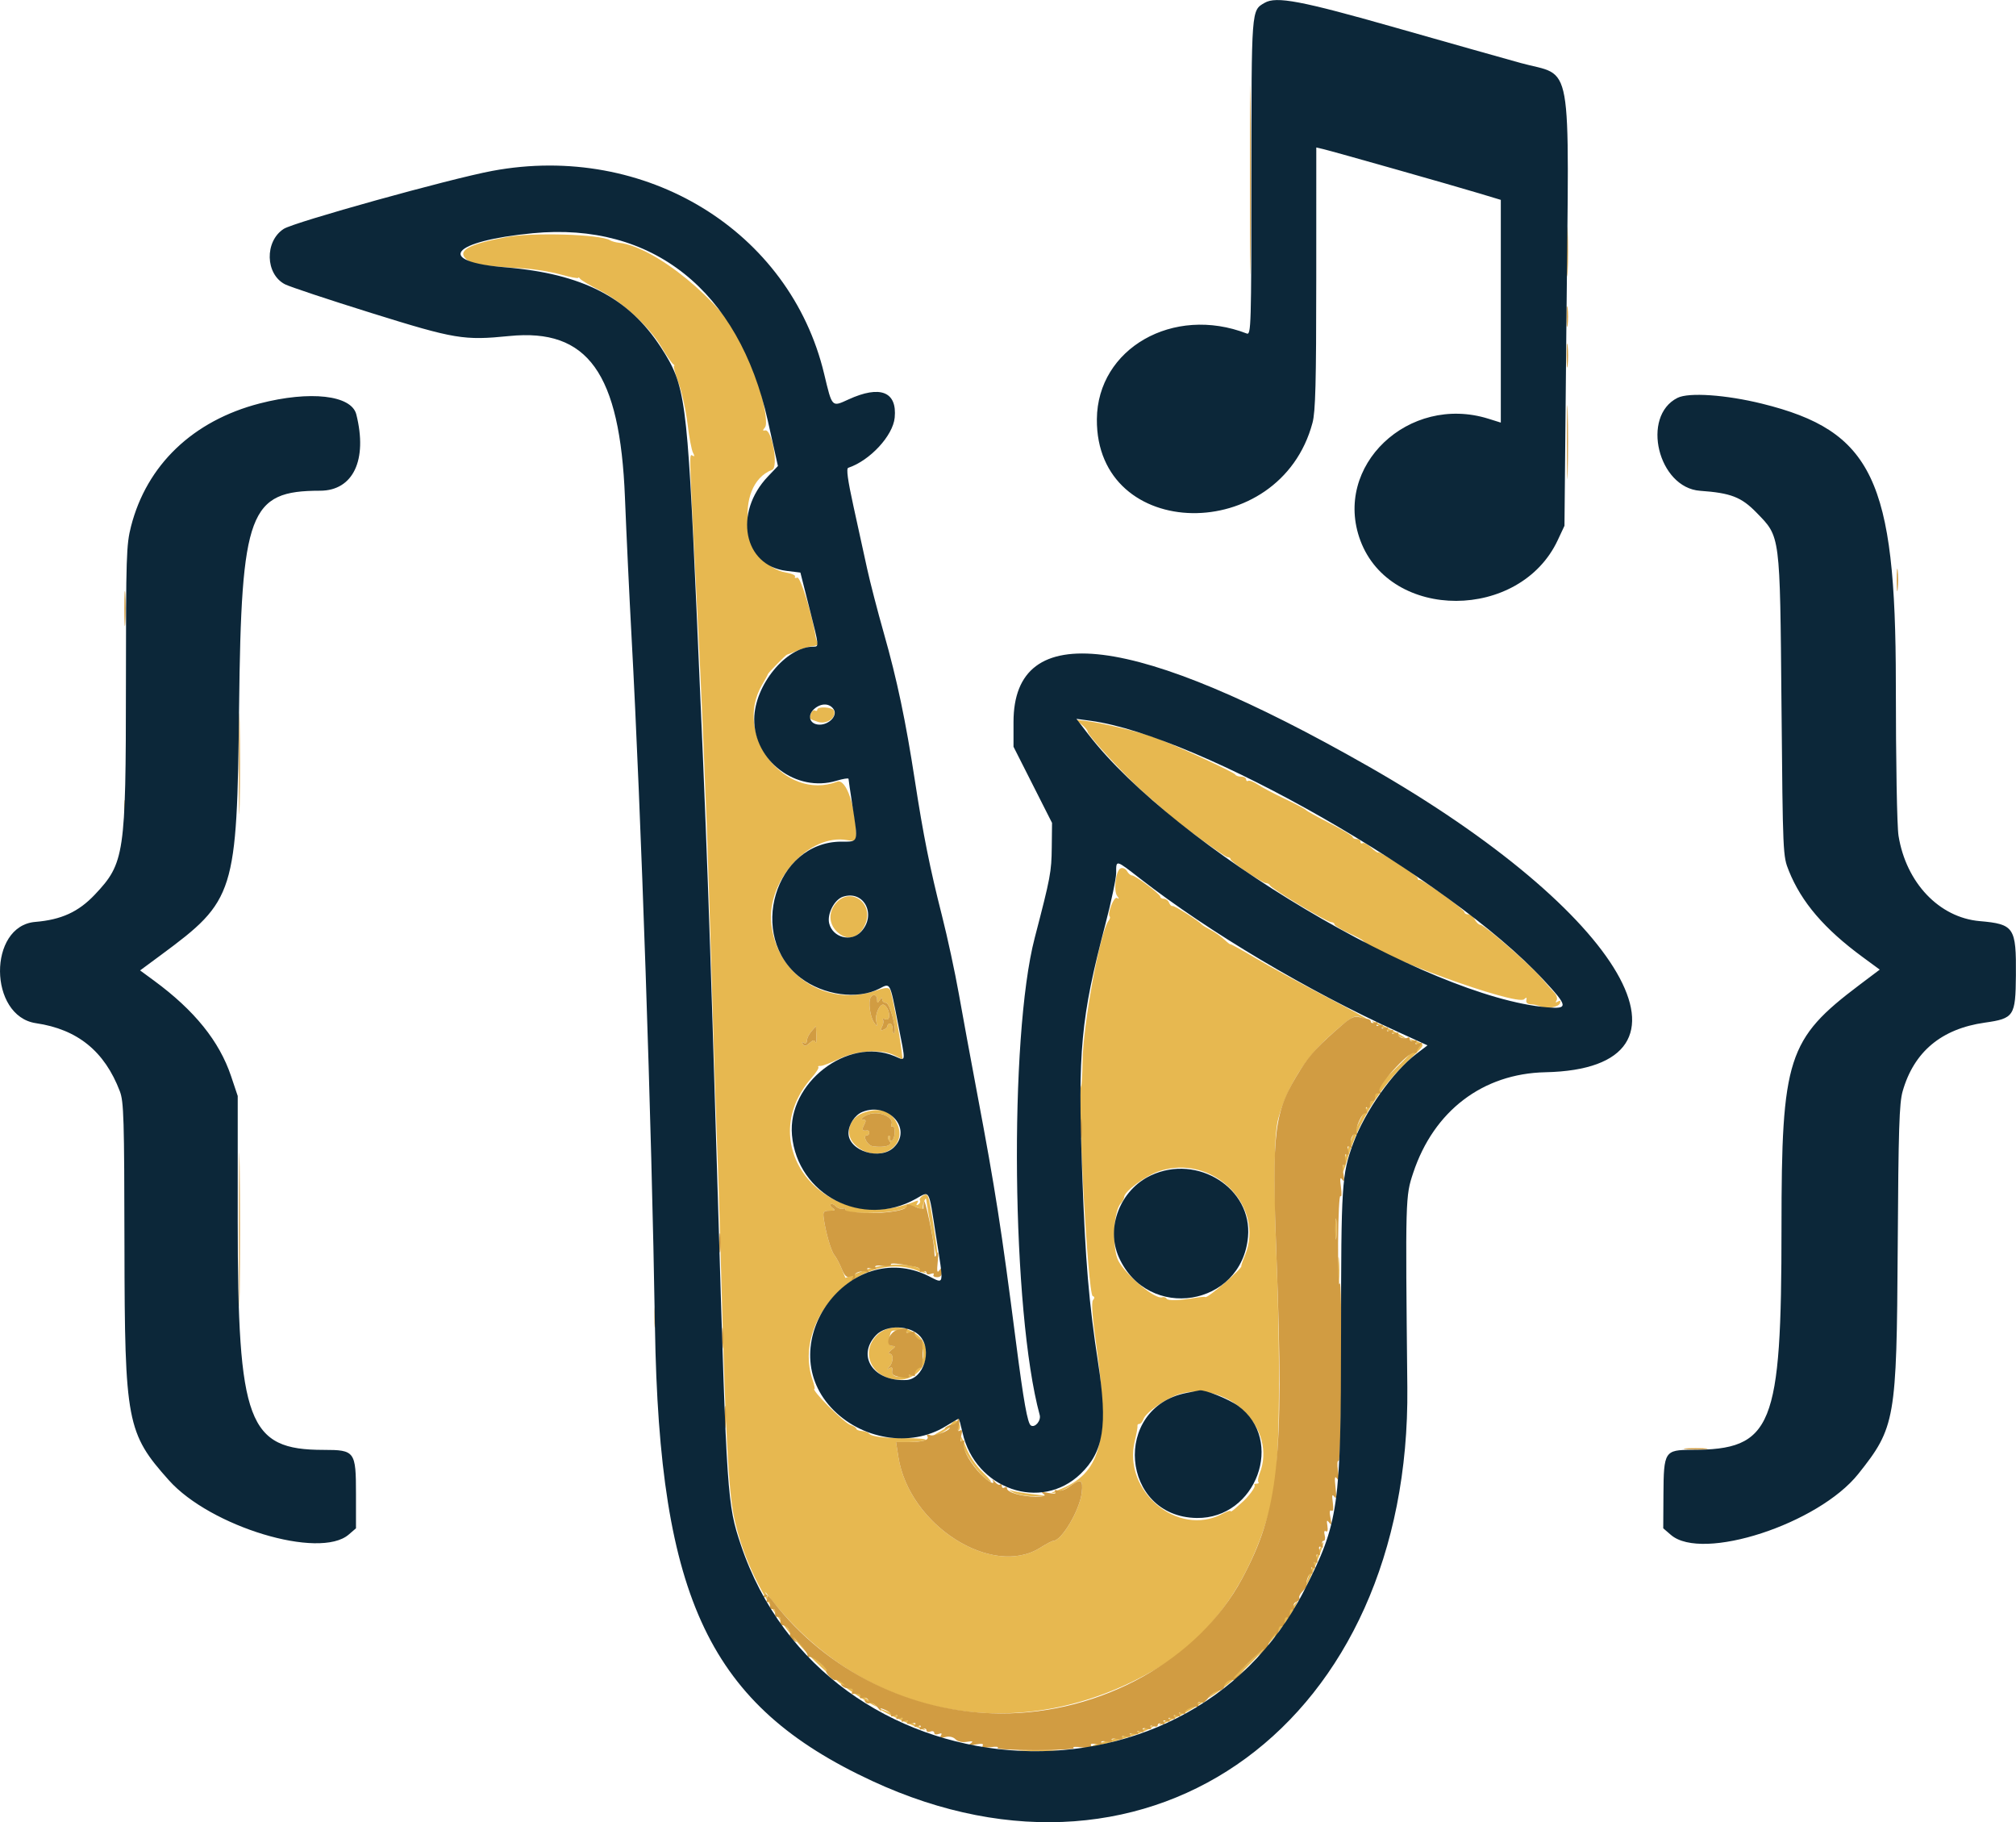 <svg xmlns="http://www.w3.org/2000/svg" version="1.1" viewBox="129.53 150.23 775.7 701.03"><path d="M 324.360 241.449 C 309.727 244.161, 305.213 246.715, 309.096 250.083 C 311.148 251.863, 315.848 252.595, 331 253.492 C 335.125 253.736, 341.538 254.790, 345.250 255.834 C 348.962 256.877, 352.007 257.454, 352.015 257.116 C 352.024 256.777, 352.361 256.950, 352.765 257.500 C 353.169 258.050, 356.597 260.075, 360.382 262 C 368.976 266.371, 379.417 275.947, 383.975 283.637 C 385.886 286.862, 387.911 289.831, 388.475 290.235 C 389.039 290.639, 389.218 290.976, 388.874 290.985 C 388.530 290.993, 389.309 293.922, 390.605 297.493 C 391.901 301.064, 393.460 308.151, 394.068 313.243 C 394.677 318.334, 395.619 323.335, 396.161 324.355 C 396.848 325.645, 396.821 326.007, 396.074 325.546 C 394.685 324.687, 394.662 323.589, 396.991 369 C 398.963 407.455, 399.439 417.590, 400.464 443 C 400.764 450.425, 401.228 461.900, 401.496 468.500 C 401.764 475.100, 402.651 502.775, 403.467 530 C 404.282 557.225, 405.192 584.900, 405.488 591.500 C 405.785 598.100, 406.477 620.150, 407.026 640.500 C 408.648 700.613, 409.850 723.543, 411.904 733.550 C 417.757 762.063, 438.065 790.192, 463.500 805.016 C 469.302 808.397, 467.292 806.604, 459.214 801.193 C 445.687 792.130, 430.647 776.324, 425.406 765.662 L 423.852 762.500 426.652 766 C 463.430 811.969, 522.780 822.512, 574.424 792.249 C 596.296 779.432, 611.653 757.021, 619.133 727 C 621.781 716.371, 622.408 679.572, 620.708 634.493 C 619.546 603.694, 619.767 586.339, 621.393 580.500 C 624.819 568.199, 631.843 556.981, 641.429 548.500 C 650.034 540.888, 650.683 540.534, 653.609 541.868 C 654.924 542.467, 656 542.779, 656 542.561 C 656 542.343, 648.462 538.229, 639.250 533.420 C 630.038 528.611, 618.112 522.074, 612.750 518.893 C 607.388 515.713, 603 513.289, 603 513.507 C 603 513.726, 601.914 512.898, 600.586 511.667 C 599.258 510.437, 596.896 508.771, 595.336 507.967 C 593.776 507.162, 592.275 506.248, 592 505.936 C 590.695 504.454, 581.408 498.555, 580.722 498.772 C 580.294 498.908, 579.684 498.339, 579.365 497.509 C 579.047 496.679, 578.159 496, 577.393 496 C 576.627 496, 576 495.646, 576 495.213 C 576 494.223, 566.393 487, 565.076 487 C 564.539 487, 563.683 486.255, 563.173 485.346 C 562.652 484.415, 561.587 483.945, 560.736 484.271 C 558.861 484.991, 557.874 492.920, 559.407 494.942 C 560.223 496.019, 560.197 496.202, 559.304 495.666 C 558.133 494.964, 555.478 501.812, 556.518 502.852 C 556.774 503.107, 556.583 503.807, 556.094 504.408 C 552.864 508.375, 546.186 544.605, 546.056 558.862 C 546.014 563.461, 545.772 567.560, 545.517 567.972 C 543.869 570.639, 548.144 648.215, 549.973 648.824 C 550.727 649.076, 550.761 649.584, 550.077 650.407 C 549.393 651.232, 549.859 657.189, 551.536 669.050 C 556.545 704.479, 553.050 717.325, 536.741 723.426 C 533.751 724.544, 533.385 724.849, 535.500 724.459 C 537.150 724.155, 539.719 723.027, 541.210 721.953 C 545.432 718.909, 546.328 719.400, 545.759 724.446 C 545.002 731.160, 538.004 743, 534.793 743 C 534.335 743, 532.087 744.182, 529.798 745.627 C 511.243 757.341, 479.310 736.929, 475.201 710.728 L 474.303 705 479.401 704.985 C 482.206 704.976, 485.021 704.639, 485.658 704.235 C 486.294 703.831, 483.144 703.500, 478.658 703.500 C 469.623 703.500, 464.804 702.912, 463.910 701.700 C 463.586 701.260, 462.348 700.827, 461.160 700.737 C 459.972 700.648, 459 700.250, 459 699.855 C 459 699.459, 458.023 698.825, 456.830 698.446 C 454.242 697.625, 441.185 684.500, 442.956 684.500 C 443.156 684.500, 442.751 682.775, 442.055 680.667 C 434.448 657.616, 460.558 630.657, 482.435 638.975 C 486.351 640.464, 486.943 640.160, 483.627 638.364 C 478.966 635.839, 468.634 636.260, 461.158 639.280 L 454.830 641.836 453.315 638.168 C 452.482 636.151, 451.234 633.825, 450.541 633 C 449.293 631.513, 447.152 624.044, 446.456 618.750 C 446.140 616.342, 446.431 615.998, 448.798 615.985 C 450.855 615.973, 451.149 615.747, 450.029 615.039 C 449.220 614.527, 448.829 613.838, 449.160 613.507 C 449.491 613.176, 450.382 613.525, 451.140 614.283 C 451.898 615.041, 453.139 615.454, 453.898 615.201 C 454.657 614.948, 455.035 615.136, 454.737 615.620 C 453.692 617.320, 471.192 617.251, 476.245 615.535 C 479.938 614.281, 481.461 614.176, 483.116 615.062 C 484.285 615.688, 485.018 615.817, 484.746 615.350 C 484.473 614.882, 484.612 613.600, 485.055 612.500 C 485.598 611.151, 485.897 610.988, 485.974 612 C 486.038 612.825, 487.186 619.575, 488.527 627 C 491.146 641.509, 491.018 636.105, 488.344 619.290 C 486.837 609.812, 486.585 609.152, 484.832 610.090 C 483.794 610.646, 483.189 611.497, 483.488 611.981 C 483.788 612.465, 483.506 613.187, 482.862 613.585 C 482.088 614.063, 481.960 613.873, 482.485 613.025 C 483.023 612.155, 482.831 611.924, 481.889 612.311 C 447.920 626.250, 418.523 591.392, 441.846 564.829 C 443.556 562.881, 444.710 561.043, 444.411 560.744 C 444.111 560.445, 444.459 560.245, 445.183 560.300 C 445.908 560.355, 449.089 559.151, 452.253 557.625 C 459.087 554.329, 468.681 553.697, 473.717 556.209 L 476.824 557.759 476.450 554.629 C 475.611 547.616, 472.675 532.092, 471.972 530.955 C 471.392 530.016, 470.123 530.111, 466.432 531.369 C 447.587 537.789, 428.340 525.382, 426.287 505.491 C 424.560 488.763, 441.054 470.724, 455.584 473.450 C 457.463 473.802, 459 473.699, 459 473.221 C 459 461.004, 455.205 449.591, 451.598 450.963 C 431.460 458.619, 411.496 432.773, 422.778 413.652 C 424 411.580, 425 409.731, 425 409.543 C 425 409.183, 431.953 402.097, 432.300 402.103 C 432.410 402.105, 434.185 401.403, 436.243 400.543 C 438.302 399.683, 441.082 398.888, 442.421 398.777 C 443.821 398.661, 444.579 398.134, 444.206 397.538 C 443.849 396.967, 443.470 395.934, 443.366 395.243 C 442.077 386.751, 437.501 371.977, 436.302 372.438 C 435.529 372.734, 435.146 372.572, 435.452 372.077 C 435.758 371.582, 434.217 370.875, 432.028 370.505 C 415.607 367.730, 411.385 336.854, 426.622 330.967 C 429.166 329.984, 426.551 315.183, 423.944 315.806 C 422.938 316.047, 422.920 315.802, 423.859 314.669 C 425.769 312.368, 420.879 293.309, 415.738 283.015 C 407.325 266.172, 381.611 245.102, 367.652 243.613 C 366.422 243.482, 364.893 243.052, 364.255 242.658 C 360.523 240.351, 334.530 239.563, 324.360 241.449 M 444 423.241 C 444 423.723, 443.597 423.869, 443.105 423.565 C 442.612 423.260, 441.937 423.721, 441.605 424.588 C 440.756 426.800, 440.672 426.690, 444.137 427.898 C 447.509 429.073, 451.460 426.363, 450.400 423.601 C 449.866 422.208, 444 421.878, 444 423.241 M 545.750 428.971 C 546.987 429.988, 548.004 431.198, 548.008 431.660 C 548.022 433.135, 563.265 449.613, 570 455.434 C 573.575 458.523, 577.400 461.885, 578.500 462.903 C 582.575 466.676, 600.793 480, 601.877 480 C 602.495 480, 603.002 480.337, 603.005 480.750 C 603.011 481.716, 615.321 490, 616.750 490 C 617.346 490, 617.983 490.376, 618.167 490.837 C 618.650 492.049, 640.177 505, 641.709 505 C 642.419 505, 643 505.373, 643 505.829 C 643 506.285, 645.362 507.743, 648.250 509.069 C 651.138 510.394, 653.725 511.770, 654 512.126 C 658.045 517.361, 713.188 537.382, 715.989 534.633 C 716.852 533.785, 717.062 533.878, 716.821 535 C 716.623 535.927, 717.264 536.524, 718.500 536.562 C 719.600 536.596, 721.249 536.967, 722.166 537.386 C 724.599 538.501, 729.273 537.721, 729.803 536.111 C 730.107 535.186, 729.831 534.987, 728.975 535.515 C 728.107 536.052, 727.936 535.912, 728.447 535.085 C 728.868 534.405, 728.511 533.115, 727.644 532.181 C 726.786 531.256, 724.413 528.559, 722.369 526.188 C 717.903 521.002, 700.636 506, 699.135 506 C 698.550 506, 697.589 505.100, 697 504 C 696.411 502.900, 695.270 502, 694.465 502 C 693.659 502, 693 501.622, 693 501.161 C 693 500.082, 676.818 488.418, 675.781 488.750 C 675.352 488.887, 675 488.582, 675 488.071 C 675 487.116, 660.347 477.593, 659.773 478.175 C 659.597 478.354, 658.383 477.503, 657.075 476.285 C 655.767 475.066, 654.315 474.305, 653.849 474.594 C 653.382 474.882, 653 474.641, 653 474.059 C 653 473.477, 652.325 473, 651.500 473 C 650.675 473, 650 472.652, 650 472.228 C 650 471.803, 646.063 469.440, 641.251 466.978 C 636.439 464.515, 632.269 462.193, 631.984 461.817 C 631.698 461.442, 628.098 459.541, 623.982 457.594 C 619.867 455.647, 615.178 453.167, 613.562 452.084 C 611.947 451, 610.259 450.340, 609.812 450.616 C 609.366 450.892, 609 450.641, 609 450.059 C 609 449.477, 608.138 449, 607.083 449 C 606.029 449, 605.017 448.642, 604.833 448.206 C 604.484 447.374, 583.125 437.498, 574.500 434.180 C 568.964 432.050, 553.718 428.333, 547.500 427.596 L 543.500 427.122 545.750 428.971 M 451.250 497.603 C 448.264 501.010, 448.346 505.437, 451.455 508.545 C 455.393 512.484, 460.140 511.275, 462.467 505.741 C 465.843 497.711, 456.865 491.197, 451.250 497.603 M 464.538 533.938 C 463.537 535.558, 464.310 541.413, 465.800 543.500 C 467.192 545.449, 467.215 545.442, 466.696 543.206 C 466.047 540.408, 468.204 535.890, 469.737 536.837 C 471.909 538.180, 472.467 543.111, 470.361 542.352 C 469.338 541.983, 468.822 542.037, 469.215 542.472 C 469.608 542.907, 469.485 544.094, 468.942 545.109 C 468.154 546.581, 468.263 546.836, 469.477 546.371 C 470.315 546.049, 471 545.384, 471 544.893 C 471 544.402, 471.450 544, 472 544 C 472.550 544, 473 544.975, 473 546.167 C 473 547.358, 473.264 548.069, 473.587 547.746 C 474.747 546.586, 471.901 536, 470.429 536 C 469.643 536, 468.993 535.438, 468.985 534.750 C 468.974 533.917, 468.646 534, 468 535 C 467.172 536.282, 467.028 536.246, 467.015 534.750 C 466.999 532.880, 465.497 532.387, 464.538 533.938 M 663 546.500 C 666.575 548.372, 669.950 549.903, 670.500 549.903 C 671.050 549.903, 668.575 548.372, 665 546.500 C 661.425 544.628, 658.050 543.097, 657.500 543.097 C 656.950 543.097, 659.425 544.628, 663 546.500 M 441.722 547.011 C 440.775 548.118, 440 549.719, 440 550.570 C 440 551.486, 439.528 551.826, 438.845 551.405 C 438.108 550.949, 437.963 551.132, 438.445 551.911 C 439.015 552.833, 439.636 552.734, 440.996 551.504 C 442.404 550.229, 442.901 550.161, 443.294 551.189 C 443.570 551.910, 443.729 550.813, 443.648 548.750 C 443.566 546.688, 443.488 545.001, 443.472 545 C 443.457 545, 442.669 545.905, 441.722 547.011 M 673.627 551.165 C 675.620 552.131, 675.215 552.725, 667.199 560.598 C 662.493 565.219, 658.943 569, 659.309 569 C 659.676 569, 658.488 571.362, 656.670 574.250 C 651.185 582.960, 645.864 596.358, 646.071 600.932 C 646.110 601.794, 646.917 599.797, 647.864 596.492 C 651.966 582.174, 660.275 568.650, 671.315 558.322 C 677.791 552.264, 677.808 552.234, 675.362 551.119 C 672.291 549.720, 670.729 549.762, 673.627 551.165 M 462.524 578.060 C 456.303 579.916, 454.198 586.289, 458.414 590.505 C 466.267 598.358, 479.218 591.971, 474.691 582.477 C 472.358 577.586, 468.638 576.235, 462.524 578.060 M 464.500 578.725 C 462.056 579.298, 460.063 581, 461.835 581 C 462.760 581, 462.802 581.502, 462 583 C 461.011 584.849, 461.347 585.419, 463.250 585.118 C 463.663 585.053, 464 585.450, 464 586 C 464 586.550, 463.592 587, 463.094 587 C 461.205 587, 463.303 590.902, 465.352 591.201 C 469.755 591.845, 473.151 590.886, 471.883 589.359 C 471.240 588.585, 471.004 587.663, 471.357 587.309 C 471.711 586.956, 472 587.192, 472 587.833 C 472 590.514, 473.703 588.744, 473.781 585.982 C 473.829 584.322, 473.452 583.220, 472.945 583.534 C 472.438 583.847, 472.263 583.478, 472.557 582.712 C 473.511 580.227, 468.553 577.773, 464.500 578.725 M 575.317 600.856 C 570.097 602.660, 562.242 608.491, 562.085 610.679 C 562.038 611.327, 561.438 612.462, 560.750 613.202 C 557.915 616.253, 557.357 630.598, 559.888 635.337 C 562.853 640.887, 574.050 650.210, 576.658 649.299 C 577.295 649.076, 578.072 649.307, 578.384 649.812 C 578.936 650.706, 583.177 650.575, 589.742 649.462 C 591.525 649.160, 593.118 649.045, 593.282 649.206 C 594.009 649.921, 607.791 638.052, 607.173 637.245 C 607.065 637.105, 607.657 635.363, 608.489 633.373 C 616.571 614.030, 595.882 593.750, 575.317 600.856 M 643.320 623 C 643.320 626.575, 643.502 628.038, 643.723 626.250 C 643.945 624.462, 643.945 621.538, 643.723 619.750 C 643.502 617.962, 643.320 619.425, 643.320 623 M 644.349 639 C 644.349 643.675, 644.522 645.587, 644.732 643.250 C 644.943 640.913, 644.943 637.087, 644.732 634.750 C 644.522 632.413, 644.349 634.325, 644.349 639 M 466.923 663.923 C 460.110 670.736, 465.334 681, 475.615 681 C 481.143 681, 486 676.278, 486 670.903 C 486 662.162, 473.323 657.523, 466.923 663.923 M 471.803 664.886 C 471.458 667.240, 471.731 668.008, 472.923 668.032 C 474.201 668.058, 474.132 668.342, 472.559 669.532 C 471.491 670.339, 471.154 671, 471.809 671 C 473.376 671, 473.338 674.236, 471.750 675.947 C 470.745 677.030, 470.758 677.147, 471.817 676.546 C 472.733 676.026, 473.037 676.362, 472.817 677.650 C 472.299 680.676, 478.094 680.684, 481.608 677.661 C 487.652 672.462, 484.509 663.414, 476.277 662.310 C 472.402 661.791, 472.244 661.881, 471.803 664.886 M 645.419 691 C 645.419 701.725, 645.566 706.112, 645.746 700.750 C 645.925 695.388, 645.925 686.612, 645.746 681.250 C 645.566 675.888, 645.419 680.275, 645.419 691 M 583.824 686.394 C 578.708 687.772, 570.397 693.474, 569.457 696.250 C 569.132 697.212, 568.446 698, 567.933 698 C 567.420 698, 567.092 698.337, 567.204 698.750 C 567.316 699.163, 566.853 701.750, 566.175 704.500 C 561.406 723.840, 582.641 741.648, 599.750 732.657 C 601.538 731.717, 603 731.217, 603 731.546 C 603 731.874, 603.659 731.548, 604.465 730.821 C 605.271 730.095, 606.509 729.002, 607.215 728.393 C 609.909 726.073, 612.814 722.147, 612.252 721.586 C 611.930 721.264, 612.267 721, 613 721 C 613.733 721, 614.062 720.729, 613.731 720.397 C 613.399 720.066, 613.602 718.603, 614.183 717.147 C 621.015 700, 602.595 681.340, 583.824 686.394 M 495.996 697.505 C 495.252 698.402, 493.036 699.985, 491.071 701.024 C 489.107 702.062, 488 702.931, 488.610 702.956 C 489.221 702.980, 491.379 701.875, 493.405 700.500 C 497.788 697.526, 497.977 697.495, 498.079 699.750 C 498.123 700.731, 498.374 700.967, 498.650 700.288 C 499.638 697.853, 497.536 695.649, 495.996 697.505 M 499.074 703 C 498.989 707.230, 505.957 717.843, 510.358 720.185 C 511.536 720.813, 510.422 719.302, 507.881 716.828 C 504.990 714.012, 502.485 710.305, 501.184 706.915 C 500.040 703.937, 499.091 702.175, 499.074 703 M 519.500 724.440 C 521.150 725.248, 524.750 725.869, 527.500 725.818 L 532.500 725.726 526.500 724.987 C 523.200 724.580, 519.600 723.959, 518.500 723.608 C 517.400 723.257, 517.850 723.631, 519.500 724.440 M 634.745 752.195 C 632.732 757.211, 631.487 760.907, 631.979 760.408 C 633.129 759.242, 639.262 743.929, 638.775 743.441 C 638.572 743.239, 636.759 747.178, 634.745 752.195 M 623.245 773.750 C 617.087 782.885, 612.033 788.402, 602.493 796.399 C 593.350 804.065, 592.446 805.055, 598.377 800.909 C 608.240 794.014, 622.895 777.902, 627.629 768.750 C 630.001 764.163, 628.730 765.614, 623.245 773.750 M 583.500 809.072 C 573.206 814.659, 572.707 815.699, 582.775 810.582 C 588.680 807.580, 594.430 803.949, 593 804.125 C 592.725 804.159, 588.450 806.385, 583.500 809.072 M 468 807.649 C 468 808.316, 485.075 816.259, 485.530 815.804 C 485.732 815.601, 481.871 813.575, 476.949 811.301 C 472.027 809.028, 468 807.384, 468 807.649 M 569 815.614 C 567.075 816.459, 561.675 818.209, 557 819.502 C 552.325 820.795, 549.184 821.886, 550.020 821.927 C 552.327 822.038, 564.919 818.389, 570 816.136 C 572.475 815.039, 574.050 814.127, 573.500 814.110 C 572.950 814.092, 570.925 814.770, 569 815.614 M 522.750 823.740 C 526.188 823.936, 531.813 823.936, 535.250 823.740 C 538.688 823.545, 535.875 823.385, 529 823.385 C 522.125 823.385, 519.313 823.545, 522.750 823.740" stroke="none" fill="#e7b850" fill-rule="evenodd" data-index="0"/><path d="M 610.469 219.500 C 610.469 251.950, 610.595 265.080, 610.750 248.678 C 610.904 232.277, 610.904 205.727, 610.749 189.678 C 610.595 173.630, 610.469 187.050, 610.469 219.500 M 732.402 247 C 732.402 255.525, 732.556 259.012, 732.743 254.750 C 732.931 250.488, 732.931 243.512, 732.743 239.250 C 732.556 234.988, 732.402 238.475, 732.402 247 M 732.320 272 C 732.320 275.575, 732.502 277.038, 732.723 275.250 C 732.945 273.462, 732.945 270.538, 732.723 268.750 C 732.502 266.962, 732.320 268.425, 732.320 272 M 732.336 287 C 732.336 291.125, 732.513 292.813, 732.728 290.750 C 732.944 288.688, 732.944 285.313, 732.728 283.250 C 732.513 281.188, 732.336 282.875, 732.336 287 M 732.429 320.500 C 732.429 333.150, 732.573 338.187, 732.747 331.694 C 732.922 325.200, 732.921 314.850, 732.746 308.694 C 732.571 302.537, 732.428 307.850, 732.429 320.500 M 859.328 373.500 C 859.333 377.350, 859.513 378.802, 859.730 376.728 C 859.946 374.653, 859.943 371.503, 859.722 369.728 C 859.501 367.952, 859.324 369.650, 859.328 373.500 M 177.374 384.500 C 177.376 390.550, 177.541 392.896, 177.740 389.713 C 177.939 386.531, 177.937 381.581, 177.736 378.713 C 177.535 375.846, 177.372 378.450, 177.374 384.500 M 221.445 444 C 221.445 461.325, 221.582 468.413, 221.748 459.750 C 221.915 451.087, 221.915 436.913, 221.748 428.250 C 221.582 419.587, 221.445 426.675, 221.445 444 M 177.320 462 C 177.320 465.575, 177.502 467.038, 177.723 465.250 C 177.945 463.462, 177.945 460.538, 177.723 458.750 C 177.502 456.962, 177.320 458.425, 177.320 462 M 464.538 533.938 C 463.537 535.558, 464.310 541.413, 465.800 543.500 C 467.192 545.449, 467.215 545.442, 466.696 543.206 C 466.047 540.408, 468.204 535.890, 469.737 536.837 C 471.909 538.180, 472.467 543.111, 470.361 542.352 C 469.338 541.983, 468.822 542.037, 469.215 542.472 C 469.608 542.907, 469.485 544.094, 468.942 545.109 C 468.154 546.581, 468.263 546.836, 469.477 546.371 C 470.315 546.049, 471 545.384, 471 544.893 C 471 544.402, 471.450 544, 472 544 C 472.550 544, 473 544.975, 473 546.167 C 473 547.358, 473.264 548.069, 473.587 547.746 C 474.747 546.586, 471.901 536, 470.429 536 C 469.643 536, 468.993 535.438, 468.985 534.750 C 468.974 533.917, 468.646 534, 468 535 C 467.172 536.282, 467.028 536.246, 467.015 534.750 C 466.999 532.880, 465.497 532.387, 464.538 533.938 M 646.380 544.167 C 637.092 552.150, 633.700 555.759, 630.038 561.558 C 619.636 578.028, 618.819 584.412, 620.708 634.493 C 623.622 711.759, 621.497 731.453, 607.430 757.583 C 590.623 788.800, 553.339 809.590, 514.500 809.403 C 480.281 809.238, 447.648 793.126, 426.858 766.132 C 424.991 763.707, 424.044 763.120, 423.478 764.036 C 422.928 764.925, 423.090 765.062, 424.015 764.490 C 424.985 763.891, 425.164 764.132, 424.681 765.388 C 424.268 766.466, 424.415 766.862, 425.078 766.452 C 425.705 766.064, 426.005 766.551, 425.817 767.650 C 425.628 768.751, 426.025 769.392, 426.797 769.234 C 427.550 769.080, 427.970 769.710, 427.797 770.734 C 427.625 771.758, 428.045 772.388, 428.797 772.234 C 429.546 772.081, 429.969 772.706, 429.797 773.712 C 429.634 774.671, 430.079 775.465, 430.786 775.478 C 432.231 775.503, 434.096 778.036, 433.445 779.089 C 433.212 779.465, 433.805 780.387, 434.761 781.137 C 436.358 782.389, 436.386 782.337, 435.104 780.500 C 434.337 779.400, 435.305 780.300, 437.256 782.500 C 439.207 784.700, 440.553 786.907, 440.247 787.405 C 439.941 787.902, 440.157 788.021, 440.727 787.669 C 441.296 787.317, 443.278 788.365, 445.131 789.999 C 446.984 791.632, 448.093 792.975, 447.595 792.984 C 447.097 792.993, 447.495 793.889, 448.479 794.976 C 449.462 796.063, 450.591 796.753, 450.986 796.508 C 451.382 796.264, 452.559 796.758, 453.603 797.606 C 454.646 798.454, 454.825 798.818, 454 798.414 C 453.118 797.982, 452.843 798.055, 453.333 798.590 C 453.792 799.090, 454.579 799.556, 455.083 799.625 C 455.588 799.694, 456.477 799.806, 457.059 799.875 C 457.641 799.944, 457.833 800.461, 457.485 801.025 C 457.136 801.588, 457.222 801.985, 457.676 801.906 C 459.692 801.556, 461.067 802.082, 460.507 802.989 C 460.166 803.541, 460.537 803.731, 461.347 803.420 C 462.145 803.114, 463.138 803.414, 463.553 804.086 C 464.068 804.920, 463.892 805.051, 463 804.500 C 462.127 803.961, 461.932 804.081, 462.415 804.862 C 462.813 805.506, 463.619 805.736, 464.206 805.372 C 464.794 805.009, 466.152 805.790, 467.224 807.106 C 468.296 808.423, 468.881 808.934, 468.523 808.242 C 468.010 807.250, 468.406 807.228, 470.405 808.139 C 471.798 808.773, 472.703 809.671, 472.417 810.135 C 472.130 810.598, 472.668 810.681, 473.612 810.319 C 474.769 809.875, 475.095 810.038, 474.612 810.819 C 474.130 811.599, 474.456 811.762, 475.612 811.319 C 476.769 810.875, 477.095 811.038, 476.612 811.819 C 476.130 812.599, 476.456 812.762, 477.612 812.319 C 478.708 811.898, 479.088 812.049, 478.663 812.737 C 478.232 813.434, 478.759 813.614, 480.155 813.249 C 481.623 812.865, 482.086 813.051, 481.604 813.831 C 481.131 814.598, 481.464 814.759, 482.612 814.319 C 483.769 813.875, 484.095 814.038, 483.612 814.819 C 483.144 815.575, 483.434 815.771, 484.448 815.382 C 485.302 815.054, 486 815.270, 486 815.862 C 486 816.453, 486.675 816.678, 487.500 816.362 C 488.325 816.045, 489 816.270, 489 816.862 C 489 817.454, 489.748 817.650, 490.664 817.299 C 491.808 816.860, 492.094 817.038, 491.580 817.870 C 491.041 818.743, 491.512 818.910, 493.272 818.468 C 494.796 818.085, 496.263 818.406, 497.180 819.323 C 498.080 820.223, 499.779 820.607, 501.574 820.317 C 503.853 819.948, 504.169 820.081, 503 820.920 C 501.867 821.734, 502.333 821.837, 504.905 821.343 C 507.260 820.890, 508.102 821.026, 507.633 821.785 C 507.167 822.538, 508.136 822.718, 510.728 822.358 C 512.857 822.062, 513.996 822.197, 513.344 822.667 C 512.708 823.125, 519.301 823.500, 527.994 823.500 C 536.688 823.500, 543.283 823.126, 542.650 822.669 C 542.017 822.212, 543.442 822.110, 545.824 822.443 C 548.987 822.885, 549.953 822.734, 549.425 821.879 C 548.920 821.061, 549.489 820.860, 551.321 821.211 C 552.923 821.517, 553.699 821.323, 553.321 820.711 C 552.943 820.098, 553.719 819.904, 555.321 820.211 C 556.923 820.517, 557.699 820.323, 557.321 819.711 C 556.943 819.098, 557.719 818.904, 559.321 819.211 C 560.943 819.521, 561.701 819.326, 561.313 818.698 C 560.930 818.077, 561.523 817.903, 562.845 818.249 C 564.228 818.611, 564.766 818.431, 564.345 817.749 C 563.924 817.067, 564.462 816.888, 565.845 817.249 C 567.241 817.614, 567.768 817.434, 567.337 816.737 C 566.912 816.049, 567.292 815.898, 568.388 816.319 C 569.536 816.759, 569.869 816.598, 569.396 815.831 C 568.914 815.051, 569.377 814.865, 570.845 815.249 C 572.241 815.614, 572.768 815.434, 572.337 814.737 C 571.916 814.056, 572.283 813.895, 573.336 814.299 C 574.252 814.650, 575 814.454, 575 813.862 C 575 813.270, 575.698 813.054, 576.552 813.382 C 577.566 813.771, 577.856 813.575, 577.388 812.819 C 576.905 812.038, 577.231 811.875, 578.388 812.319 C 579.544 812.762, 579.870 812.599, 579.388 811.819 C 578.905 811.038, 579.231 810.875, 580.388 811.319 C 581.544 811.762, 581.870 811.599, 581.388 810.819 C 580.905 810.038, 581.231 809.875, 582.388 810.319 C 583.544 810.762, 583.870 810.599, 583.388 809.819 C 582.905 809.038, 583.231 808.875, 584.388 809.319 C 585.334 809.682, 585.850 809.566, 585.537 809.061 C 584.976 808.153, 588.737 806.398, 590.324 806.827 C 590.778 806.949, 590.864 806.588, 590.515 806.025 C 589.961 805.128, 591.325 804.564, 592.387 805.250 C 592.600 805.388, 593.613 804.464, 594.639 803.198 C 595.664 801.932, 597.402 800.764, 598.501 800.603 C 599.601 800.441, 600.500 799.773, 600.500 799.118 C 600.500 797.767, 603.060 795.919, 604.069 796.542 C 604.434 796.768, 605.580 795.951, 606.616 794.726 L 608.500 792.500 606.250 794.405 C 601.848 798.132, 604.128 795.402, 610.763 789 C 614.468 785.425, 616.600 783.625, 615.500 785 L 613.500 787.500 615.726 785.616 C 616.951 784.580, 617.774 783.443, 617.555 783.088 C 617.336 782.734, 618.060 781.332, 619.165 779.972 C 620.270 778.612, 620.837 778.175, 620.426 779 C 619.994 779.868, 620.057 780.154, 620.577 779.679 C 621.071 779.228, 621.480 778.103, 621.487 777.179 C 621.494 776.256, 622.063 775.613, 622.750 775.750 C 623.438 775.888, 623.947 775.663, 623.882 775.250 C 623.564 773.239, 624.105 771.947, 625.025 772.515 C 625.588 772.864, 625.985 772.778, 625.906 772.324 C 625.556 770.308, 626.082 768.933, 626.989 769.493 C 627.554 769.843, 627.724 769.444, 627.385 768.560 C 627.036 767.652, 627.450 766.764, 628.391 766.404 C 629.269 766.066, 629.762 765.424, 629.485 764.976 C 629.208 764.528, 629.773 763.370, 630.741 762.402 C 631.708 761.434, 632.407 760.386, 632.294 760.071 C 631.815 758.746, 633.287 755.059, 634.095 755.559 C 634.580 755.859, 634.681 755.332, 634.319 754.388 C 633.875 753.231, 634.038 752.905, 634.819 753.388 C 635.599 753.870, 635.762 753.544, 635.319 752.388 C 634.898 751.292, 635.049 750.912, 635.737 751.337 C 636.434 751.768, 636.614 751.241, 636.249 749.845 C 635.888 748.462, 636.067 747.924, 636.749 748.345 C 637.431 748.766, 637.611 748.228, 637.249 746.845 C 636.865 745.377, 637.051 744.914, 637.831 745.396 C 638.574 745.855, 638.768 745.558, 638.382 744.552 C 638.054 743.698, 638.242 743, 638.799 743 C 639.357 743, 639.559 742.030, 639.249 740.844 C 638.903 739.522, 639.077 738.930, 639.698 739.313 C 640.322 739.699, 640.544 738.895, 640.277 737.220 C 639.926 735.020, 640.061 734.787, 640.982 736 C 641.874 737.175, 641.977 736.768, 641.454 734.125 C 641.009 731.878, 641.136 730.966, 641.834 731.397 C 642.525 731.825, 642.704 730.763, 642.358 728.272 C 641.961 725.413, 642.095 724.863, 642.910 726 C 643.710 727.114, 643.838 726.214, 643.411 722.500 C 642.977 718.735, 643.106 717.870, 643.932 719 C 644.757 720.129, 644.864 719.412, 644.362 716.097 C 643.977 713.554, 644.077 711.927, 644.598 712.245 C 645.127 712.568, 645.556 697.840, 645.635 676.648 C 645.709 656.767, 645.436 642.075, 645.028 644 C 644.621 645.925, 644.335 638.886, 644.394 628.359 C 644.452 617.831, 644.864 609.731, 645.309 610.359 C 645.754 610.986, 645.840 609.475, 645.500 607 C 645.034 603.605, 645.151 602.868, 645.978 604 C 646.808 605.135, 646.910 604.553, 646.399 601.605 C 645.967 599.116, 646.082 597.933, 646.717 598.325 C 647.321 598.699, 647.515 597.913, 647.211 596.321 C 646.889 594.641, 647.087 593.936, 647.762 594.353 C 648.429 594.765, 648.607 594.213, 648.249 592.845 C 647.829 591.238, 648.020 590.894, 648.997 591.498 C 649.870 592.038, 650.068 591.919, 649.590 591.146 C 648.579 589.510, 649.916 585.830, 651.227 586.640 C 651.888 587.049, 652.019 586.840, 651.564 586.104 C 650.632 584.596, 653.780 577.746, 655.046 578.529 C 655.568 578.851, 655.687 578.349, 655.319 577.388 C 654.904 576.308, 655.052 575.914, 655.717 576.325 C 656.318 576.697, 656.715 576.228, 656.637 575.239 C 656.562 574.283, 657.010 573.595, 657.632 573.711 C 658.255 573.827, 658.705 573.152, 658.632 572.211 C 658.552 571.176, 659.092 570.627, 660 570.821 C 661.141 571.066, 661.223 570.861, 660.342 569.963 C 658.989 568.586, 671.398 554.800, 673.592 555.242 C 674.294 555.384, 674.786 555.232, 674.684 554.904 C 674.583 554.576, 675.126 553.553, 675.891 552.631 C 677.118 551.153, 677.069 551.036, 675.477 551.647 C 674.243 552.121, 673.898 551.973, 674.388 551.181 C 674.856 550.425, 674.566 550.229, 673.552 550.618 C 672.696 550.947, 672 550.691, 672 550.048 C 672 549.407, 671.591 549.135, 671.090 549.444 C 669.806 550.238, 666.899 548.973, 667.558 547.907 C 667.858 547.421, 667.332 547.319, 666.388 547.681 C 665.231 548.125, 664.905 547.962, 665.388 547.181 C 665.870 546.401, 665.544 546.238, 664.388 546.681 C 663.231 547.125, 662.905 546.962, 663.388 546.181 C 663.870 545.401, 663.544 545.238, 662.388 545.681 C 661.231 546.125, 660.905 545.962, 661.388 545.181 C 661.870 544.401, 661.544 544.238, 660.388 544.681 C 659.231 545.125, 658.905 544.962, 659.388 544.181 C 659.856 543.425, 659.566 543.229, 658.552 543.618 C 657.698 543.946, 657 543.791, 657 543.274 C 657 542.756, 656.438 542.291, 655.750 542.239 C 655.063 542.187, 653.546 541.850, 652.379 541.490 C 650.828 541.010, 649.217 541.729, 646.380 544.167 M 441.722 547.011 C 440.775 548.118, 440 549.719, 440 550.570 C 440 551.486, 439.528 551.826, 438.845 551.405 C 438.108 550.949, 437.963 551.132, 438.445 551.911 C 439.015 552.833, 439.636 552.734, 440.996 551.504 C 442.404 550.229, 442.901 550.161, 443.294 551.189 C 443.570 551.910, 443.729 550.813, 443.648 548.750 C 443.566 546.688, 443.488 545.001, 443.472 545 C 443.457 545, 442.669 545.905, 441.722 547.011 M 221.462 623.500 C 221.463 649.900, 221.592 660.556, 221.749 647.181 C 221.907 633.805, 221.907 612.205, 221.749 599.181 C 221.591 586.156, 221.462 597.100, 221.462 623.500 M 464.500 578.725 C 462.056 579.298, 460.063 581, 461.835 581 C 462.760 581, 462.802 581.502, 462 583 C 461.011 584.849, 461.347 585.419, 463.250 585.118 C 463.663 585.053, 464 585.450, 464 586 C 464 586.550, 463.592 587, 463.094 587 C 461.205 587, 463.303 590.902, 465.352 591.201 C 469.755 591.845, 473.151 590.886, 471.883 589.359 C 471.240 588.585, 471.004 587.663, 471.357 587.309 C 471.711 586.956, 472 587.192, 472 587.833 C 472 590.514, 473.703 588.744, 473.781 585.982 C 473.829 584.322, 473.452 583.220, 472.945 583.534 C 472.438 583.847, 472.263 583.478, 472.557 582.712 C 473.511 580.227, 468.553 577.773, 464.500 578.725 M 545.310 584.500 C 545.315 587.800, 545.502 589.029, 545.725 587.232 C 545.947 585.435, 545.943 582.735, 545.715 581.232 C 545.486 579.729, 545.304 581.200, 545.310 584.500 M 484.999 612.500 C 484.869 613.600, 484.808 614.811, 484.862 615.191 C 484.916 615.571, 483.354 615.210, 481.389 614.389 C 479.425 613.569, 478.098 613.349, 478.439 613.902 C 479.506 615.628, 471.112 617.164, 462.465 616.825 C 457.918 616.646, 454.441 616.104, 454.738 615.620 C 455.035 615.136, 454.657 614.948, 453.898 615.201 C 453.139 615.454, 451.898 615.041, 451.140 614.283 C 450.382 613.525, 449.491 613.176, 449.160 613.507 C 448.829 613.838, 449.220 614.527, 450.029 615.039 C 451.149 615.747, 450.855 615.973, 448.798 615.985 C 446.431 615.998, 446.140 616.342, 446.456 618.750 C 447.152 624.044, 449.293 631.513, 450.541 633 C 451.234 633.825, 452.496 636.183, 453.345 638.240 C 454.527 641.103, 455.292 641.825, 456.609 641.320 C 457.868 640.837, 458.109 641.014, 457.510 641.985 C 456.961 642.872, 457.077 643.070, 457.862 642.585 C 458.506 642.187, 458.794 641.475, 458.502 641.003 C 457.793 639.856, 461.669 638.677, 463.146 639.590 C 463.919 640.068, 464.038 639.870, 463.498 638.997 C 462.894 638.020, 463.238 637.829, 464.845 638.249 C 466.191 638.601, 466.763 638.425, 466.365 637.781 C 465.956 637.119, 467.006 636.899, 469.293 637.166 C 471.255 637.395, 472.622 637.197, 472.331 636.727 C 471.856 635.958, 475.478 636.287, 481.791 637.587 C 483.051 637.846, 483.815 638.490, 483.489 639.018 C 483.159 639.552, 483.584 639.713, 484.448 639.382 C 485.302 639.054, 486 639.270, 486 639.862 C 486 640.454, 486.748 640.650, 487.664 640.299 C 488.611 639.935, 489.074 640.072, 488.737 640.616 C 488.413 641.141, 489.014 641.571, 490.073 641.571 C 491.350 641.571, 491.995 640.884, 491.985 639.536 C 491.972 637.822, 491.801 637.737, 490.902 639 C 490.111 640.112, 489.969 639.206, 490.354 635.500 C 490.695 632.220, 490.576 631.188, 490.007 632.500 C 489.257 634.232, 489.126 634.098, 489.033 631.500 C 488.875 627.103, 485.275 610.151, 484.999 612.500 M 643.320 623 C 643.320 626.575, 643.502 628.038, 643.723 626.250 C 643.945 624.462, 643.945 621.538, 643.723 619.750 C 643.502 617.962, 643.320 619.425, 643.320 623 M 406.310 628.500 C 406.315 631.800, 406.502 633.029, 406.725 631.232 C 406.947 629.435, 406.943 626.735, 406.715 625.232 C 406.486 623.729, 406.304 625.200, 406.310 628.500 M 381.320 657 C 381.320 660.575, 381.502 662.038, 381.723 660.250 C 381.945 658.462, 381.945 655.538, 381.723 653.750 C 381.502 651.962, 381.320 653.425, 381.320 657 M 407.320 665 C 407.320 668.575, 407.502 670.038, 407.723 668.250 C 407.945 666.462, 407.945 663.538, 407.723 661.750 C 407.502 659.962, 407.320 661.425, 407.320 665 M 475.355 661.716 C 471.818 662.160, 469.583 667.964, 472.923 668.032 C 474.201 668.058, 474.132 668.342, 472.559 669.532 C 471.491 670.339, 471.154 671, 471.809 671 C 473.376 671, 473.338 674.236, 471.750 675.947 C 470.745 677.030, 470.758 677.147, 471.817 676.546 C 472.729 676.029, 473.036 676.356, 472.817 677.611 C 472.572 679.008, 473.347 679.565, 476.207 680.047 C 478.585 680.447, 479.692 680.311, 479.293 679.666 C 478.918 679.059, 479.353 678.921, 480.388 679.319 C 481.332 679.681, 481.860 679.583, 481.563 679.102 C 480.997 678.187, 483.370 675.704, 484.107 676.440 C 484.339 676.673, 484.529 674.225, 484.529 671 C 484.529 667.775, 484.339 665.327, 484.107 665.560 C 483.411 666.256, 480.981 663.839, 481.512 662.980 C 481.782 662.544, 481.032 662.440, 479.845 662.751 C 478.366 663.137, 477.912 662.951, 478.403 662.158 C 478.796 661.521, 478.979 661.072, 478.809 661.160 C 478.639 661.248, 477.085 661.498, 475.355 661.716 M 408.328 695.500 C 408.333 699.350, 408.513 700.802, 408.730 698.728 C 408.946 696.653, 408.943 693.503, 408.722 691.728 C 408.501 689.952, 408.324 691.650, 408.328 695.500 M 497.815 697.054 C 497.622 697.634, 496.697 698.221, 495.761 698.359 C 494.824 698.496, 493.707 698.994, 493.279 699.465 C 492.851 699.935, 493.063 699.997, 493.750 699.601 C 494.438 699.206, 495 699.122, 495 699.415 C 495 700.636, 488.992 702.934, 487.399 702.323 C 486.303 701.902, 485.913 702.049, 486.330 702.725 C 487.242 704.201, 484.693 705, 479.070 705 L 474.303 705 475.201 710.728 C 479.310 736.929, 511.243 757.341, 529.798 745.627 C 532.087 744.182, 534.335 743, 534.793 743 C 538.004 743, 545.002 731.160, 545.759 724.446 C 546.335 719.338, 545.420 718.891, 541.032 722.135 C 539.383 723.353, 537.447 724.002, 536.520 723.646 C 535.487 723.250, 535.142 723.421, 535.573 724.118 C 536.041 724.876, 535.208 725.008, 532.875 724.546 C 530.381 724.053, 529.892 724.152, 531 724.924 C 532.139 725.718, 531.392 725.973, 527.899 725.985 C 522.799 726.002, 517 724.330, 517 722.843 C 517 722.315, 516.550 722.160, 516 722.500 C 515.450 722.840, 515 722.566, 515 721.892 C 515 721.218, 514.707 720.960, 514.349 721.318 C 513.991 721.676, 513.057 721.188, 512.275 720.234 C 511.492 719.281, 511.164 719.107, 511.547 719.850 C 512.756 722.199, 508.509 719.394, 505.572 715.903 C 501.932 711.578, 499.746 707.105, 500.416 705.358 C 500.770 704.437, 500.558 704.155, 499.843 704.597 C 499.046 705.089, 498.913 704.484, 499.394 702.565 C 499.891 700.585, 499.754 700.034, 498.894 700.565 C 498.039 701.094, 497.894 700.560, 498.373 698.649 C 499.006 696.127, 498.555 694.836, 497.815 697.054 M 778.250 707.728 C 780.313 707.944, 783.688 707.944, 785.750 707.728 C 787.813 707.513, 786.125 707.336, 782 707.336 C 777.875 707.336, 776.188 707.513, 778.250 707.728 M 525.728 824.722 C 527.503 824.943, 530.653 824.946, 532.728 824.730 C 534.802 824.513, 533.350 824.333, 529.500 824.328 C 525.650 824.324, 523.952 824.501, 525.728 824.722" stroke="none" fill="#d19c42" fill-rule="evenodd" data-index="1"/><path d="M 616.110 151.326 C 610.987 154.315, 611.073 153.171, 611.035 218.357 C 611.002 275.900, 610.905 279.177, 609.250 278.536 C 581.006 267.587, 551.796 284.273, 551.575 311.483 C 551.192 358.858, 621.992 360.040, 634.547 312.869 C 635.695 308.557, 635.979 297.602, 635.988 257.231 L 636 206.962 638.750 207.609 C 642.504 208.491, 688.537 221.553, 698.750 224.633 L 707 227.121 707 269.963 L 707 312.804 702.250 311.320 C 671.506 301.716, 642.255 329.553, 652.978 358.210 C 664.570 389.195, 714.353 389.087, 728.896 358.046 L 731.494 352.500 732.246 274 C 733.244 169.895, 735.066 180.121, 714.500 174.428 C 707.350 172.448, 685.750 166.345, 666.500 160.865 C 630.119 150.509, 620.601 148.707, 616.110 151.326 M 318.936 215.973 C 302.600 219.021, 242.629 235.703, 238.662 238.302 C 231.297 243.128, 231.597 255.669, 239.171 259.590 C 241.002 260.538, 255.945 265.507, 272.377 270.632 C 304.652 280.699, 307.969 281.253, 325.500 279.499 C 355.706 276.477, 368.077 293.719, 369.987 341.500 C 370.558 355.800, 371.699 379.875, 372.522 395 C 376.226 463.071, 380.281 582.629, 381.536 660.747 C 383.223 765.705, 402.688 806.389, 465.074 835.348 C 572.917 885.406, 672.348 812.340, 671.033 684 C 670.283 610.820, 670.292 610.458, 673.295 601.422 C 681.215 577.581, 700.052 563.243, 724.135 562.723 C 789.495 561.313, 754.773 501.333, 656 445.024 C 565.793 393.598, 519.500 387.825, 519.500 428 L 519.500 437.500 526.912 452.148 L 534.324 466.797 534.219 476.148 C 534.112 485.720, 533.752 487.636, 527.654 511.050 C 517.704 549.251, 518.812 654.981, 529.576 694.570 C 530.170 696.753, 527.783 699.602, 526.187 698.615 C 524.901 697.821, 523.391 689.371, 520.447 666.500 C 514.806 622.680, 512.497 607.886, 505.541 571 C 503.104 558.075, 499.913 540.750, 498.450 532.500 C 496.988 524.250, 494.075 510.750, 491.977 502.500 C 487.336 484.248, 484.780 471.502, 481.550 450.500 C 478.009 427.482, 474.679 411.660, 469.657 394 C 467.232 385.475, 464.316 374.225, 463.177 369 C 462.038 363.775, 459.677 352.993, 457.931 345.041 C 455.711 334.929, 455.101 330.466, 455.900 330.200 C 464.260 327.413, 473.116 317.851, 473.785 310.889 C 474.746 300.881, 468.204 298.309, 456 303.896 C 449.527 306.859, 449.756 307.100, 446.640 294.066 C 433.475 239.003, 377.840 204.982, 318.936 215.973 M 334.500 239.952 C 302.962 242.990, 296.678 250.826, 323.979 253.072 C 353.592 255.509, 371.456 264.713, 383.881 283.936 C 393.278 298.477, 393.895 303.027, 397.521 384.500 C 401.502 473.965, 402.405 498.975, 405.985 619 C 409.172 725.846, 409.392 729.054, 414.574 744.500 C 447.073 841.361, 585.190 852.509, 631.384 762 C 644.641 736.024, 645.493 730.061, 645.529 663 C 645.559 605.807, 645.797 602.081, 650.199 590.095 C 654.740 577.729, 665.432 562.580, 674.511 555.648 L 678.795 552.376 667.148 547.068 C 632.539 531.297, 594.686 508.790, 568.356 488.329 C 558.736 480.852, 559 480.919, 559 485.979 C 559 488.167, 557.139 497.055, 554.865 505.729 C 545.376 541.918, 544.213 554.380, 545.926 601.500 C 547.166 635.619, 548.482 651.261, 552.091 674.778 C 555.758 698.673, 554.164 708.679, 545.335 717.201 C 530.073 731.931, 504.749 723.112, 499.884 701.372 C 499.223 698.417, 498.558 696, 498.407 696 C 498.256 696, 495.965 697.333, 493.316 698.962 C 479.871 707.230, 460.693 704.069, 449.298 691.708 C 426.437 666.906, 456.589 626.164, 486.754 641.097 C 493.032 644.205, 492.788 645.577, 489.596 625.183 C 486.781 607.190, 487.429 608.342, 481.870 611.449 C 461.432 622.872, 436.348 609.959, 434.261 586.941 C 432.444 566.900, 455.660 548.982, 473.686 556.513 C 478.266 558.427, 478.134 559.700, 475.010 543.742 C 471.893 527.817, 472.176 528.341, 467.888 530.558 C 459.483 534.904, 446.378 533.123, 437.632 526.446 C 416.820 510.554, 427.692 474.053, 453.250 474.010 C 459.992 473.998, 459.770 474.731, 457.500 460 C 456.695 454.775, 456.028 450.207, 456.018 449.848 C 456.008 449.489, 453.903 449.827, 451.341 450.598 C 435.929 455.236, 419.590 442.943, 419.737 426.820 C 419.856 413.803, 432 399, 442.559 399 C 444.714 399, 444.706 398.920, 441.113 384.750 L 437.500 370.500 432.112 369.842 C 415.615 367.829, 411.659 347.515, 425.035 333.500 L 428.853 329.500 424.944 312 C 413.765 261.952, 380.577 235.514, 334.500 239.952 M 775 303.279 C 760.838 310.355, 767.539 337.896, 783.701 339.039 C 795.516 339.875, 799.565 341.447, 805.418 347.469 C 814.604 356.921, 814.394 355.298, 814.996 421.500 C 815.519 479.137, 815.537 479.536, 817.828 485.236 C 822.679 497.305, 831.485 507.588, 846.261 518.437 L 852.803 523.241 845.029 529.099 C 817.324 549.975, 815 557.199, 815 622.436 C 815 699.525, 811.599 707.936, 780.405 707.988 C 770.056 708.005, 769.671 708.614, 769.576 725.105 L 769.500 738.167 772.463 740.719 C 784.488 751.075, 829.228 736.494, 844.572 717.219 C 858.797 699.349, 859.305 696.439, 859.714 630.500 C 860 584.255, 860.304 574.627, 861.624 570.013 C 865.965 554.837, 876.538 546.011, 893.216 543.641 C 904.469 542.041, 905.058 541.147, 905.191 525.451 C 905.348 506.969, 904.531 505.746, 891.246 504.579 C 875.681 503.212, 862.967 489.852, 860.035 471.783 C 859.437 468.099, 859.006 443.779, 858.993 413 C 858.959 334.789, 849.962 316.008, 807.500 305.520 C 793.624 302.093, 779.344 301.108, 775 303.279 M 229.432 305.443 C 203.790 312.073, 185.987 329.090, 179.935 352.756 C 178.142 359.763, 177.999 364.225, 177.983 413.410 C 177.961 478.892, 177.459 482.291, 166.008 494.398 C 159.733 501.033, 153.127 504.058, 143.103 504.888 C 124.853 506.399, 125.085 541.159, 143.363 543.851 C 159.369 546.208, 169.776 554.651, 175.638 570.033 C 177.163 574.035, 177.348 580.275, 177.420 630 C 177.517 697.282, 178.337 701.581, 194.522 719.692 C 210.510 737.581, 252.458 750.252, 263.694 740.587 L 266.500 738.173 266.500 724.998 C 266.500 708.569, 266.084 708, 254.067 708 C 224.886 708, 221 697.623, 221 619.703 L 221 571.853 218.436 564.214 C 213.930 550.790, 204.365 538.931, 188.845 527.524 L 183.436 523.549 191.468 517.614 C 219.930 496.583, 220.703 494.124, 221.523 422.070 C 222.377 347.036, 225.377 339.042, 252.694 339.010 C 265.420 338.995, 271.028 327.184, 266.629 309.658 C 264.763 302.225, 248.852 300.422, 229.432 305.443 M 443.042 422.765 C 439.881 425.325, 440.983 429, 444.912 429 C 448.578 429, 451.825 425.535, 450.356 423.191 C 448.846 420.782, 445.716 420.600, 443.042 422.765 M 548.243 432.666 C 581.548 475.948, 678.771 533.826, 724.750 537.742 C 733.067 538.450, 732.935 537.415, 723.389 527.140 C 687.094 488.072, 591.092 433.189, 549.104 427.503 L 543.708 426.772 548.243 432.666 M 453.838 495.217 C 450.544 496.320, 447.687 501.904, 448.586 505.485 C 449.948 510.914, 456.991 512.768, 460.810 508.702 C 466.960 502.156, 461.965 492.496, 453.838 495.217 M 461.357 577.992 C 458.441 579.168, 456 582.879, 456 586.134 C 456 593.038, 468.268 596.822, 473.545 591.545 C 480.675 584.416, 471.292 573.982, 461.357 577.992 M 572.429 602.381 C 560.568 607.904, 554.872 622.485, 560.079 634 C 571.258 658.727, 607.289 652.958, 609.729 626.051 C 611.419 607.417, 590.340 594.041, 572.429 602.381 M 466.614 663.857 C 458.945 671.926, 465.700 681.876, 478.327 681.111 C 484.865 680.715, 488.332 669.822, 483.651 664.380 C 479.863 659.977, 470.572 659.691, 466.614 663.857 M 586.045 686.092 C 557.281 691.731, 560.751 733.783, 590.014 734.198 C 612.892 734.523, 624.063 704.200, 605.910 691.050 C 602.346 688.468, 593.017 684.734, 591.068 685.110 C 590.756 685.170, 588.495 685.612, 586.045 686.092" stroke="none" fill="#0c2739" fill-rule="evenodd" data-index="2" style="opacity: 1;"/></svg>